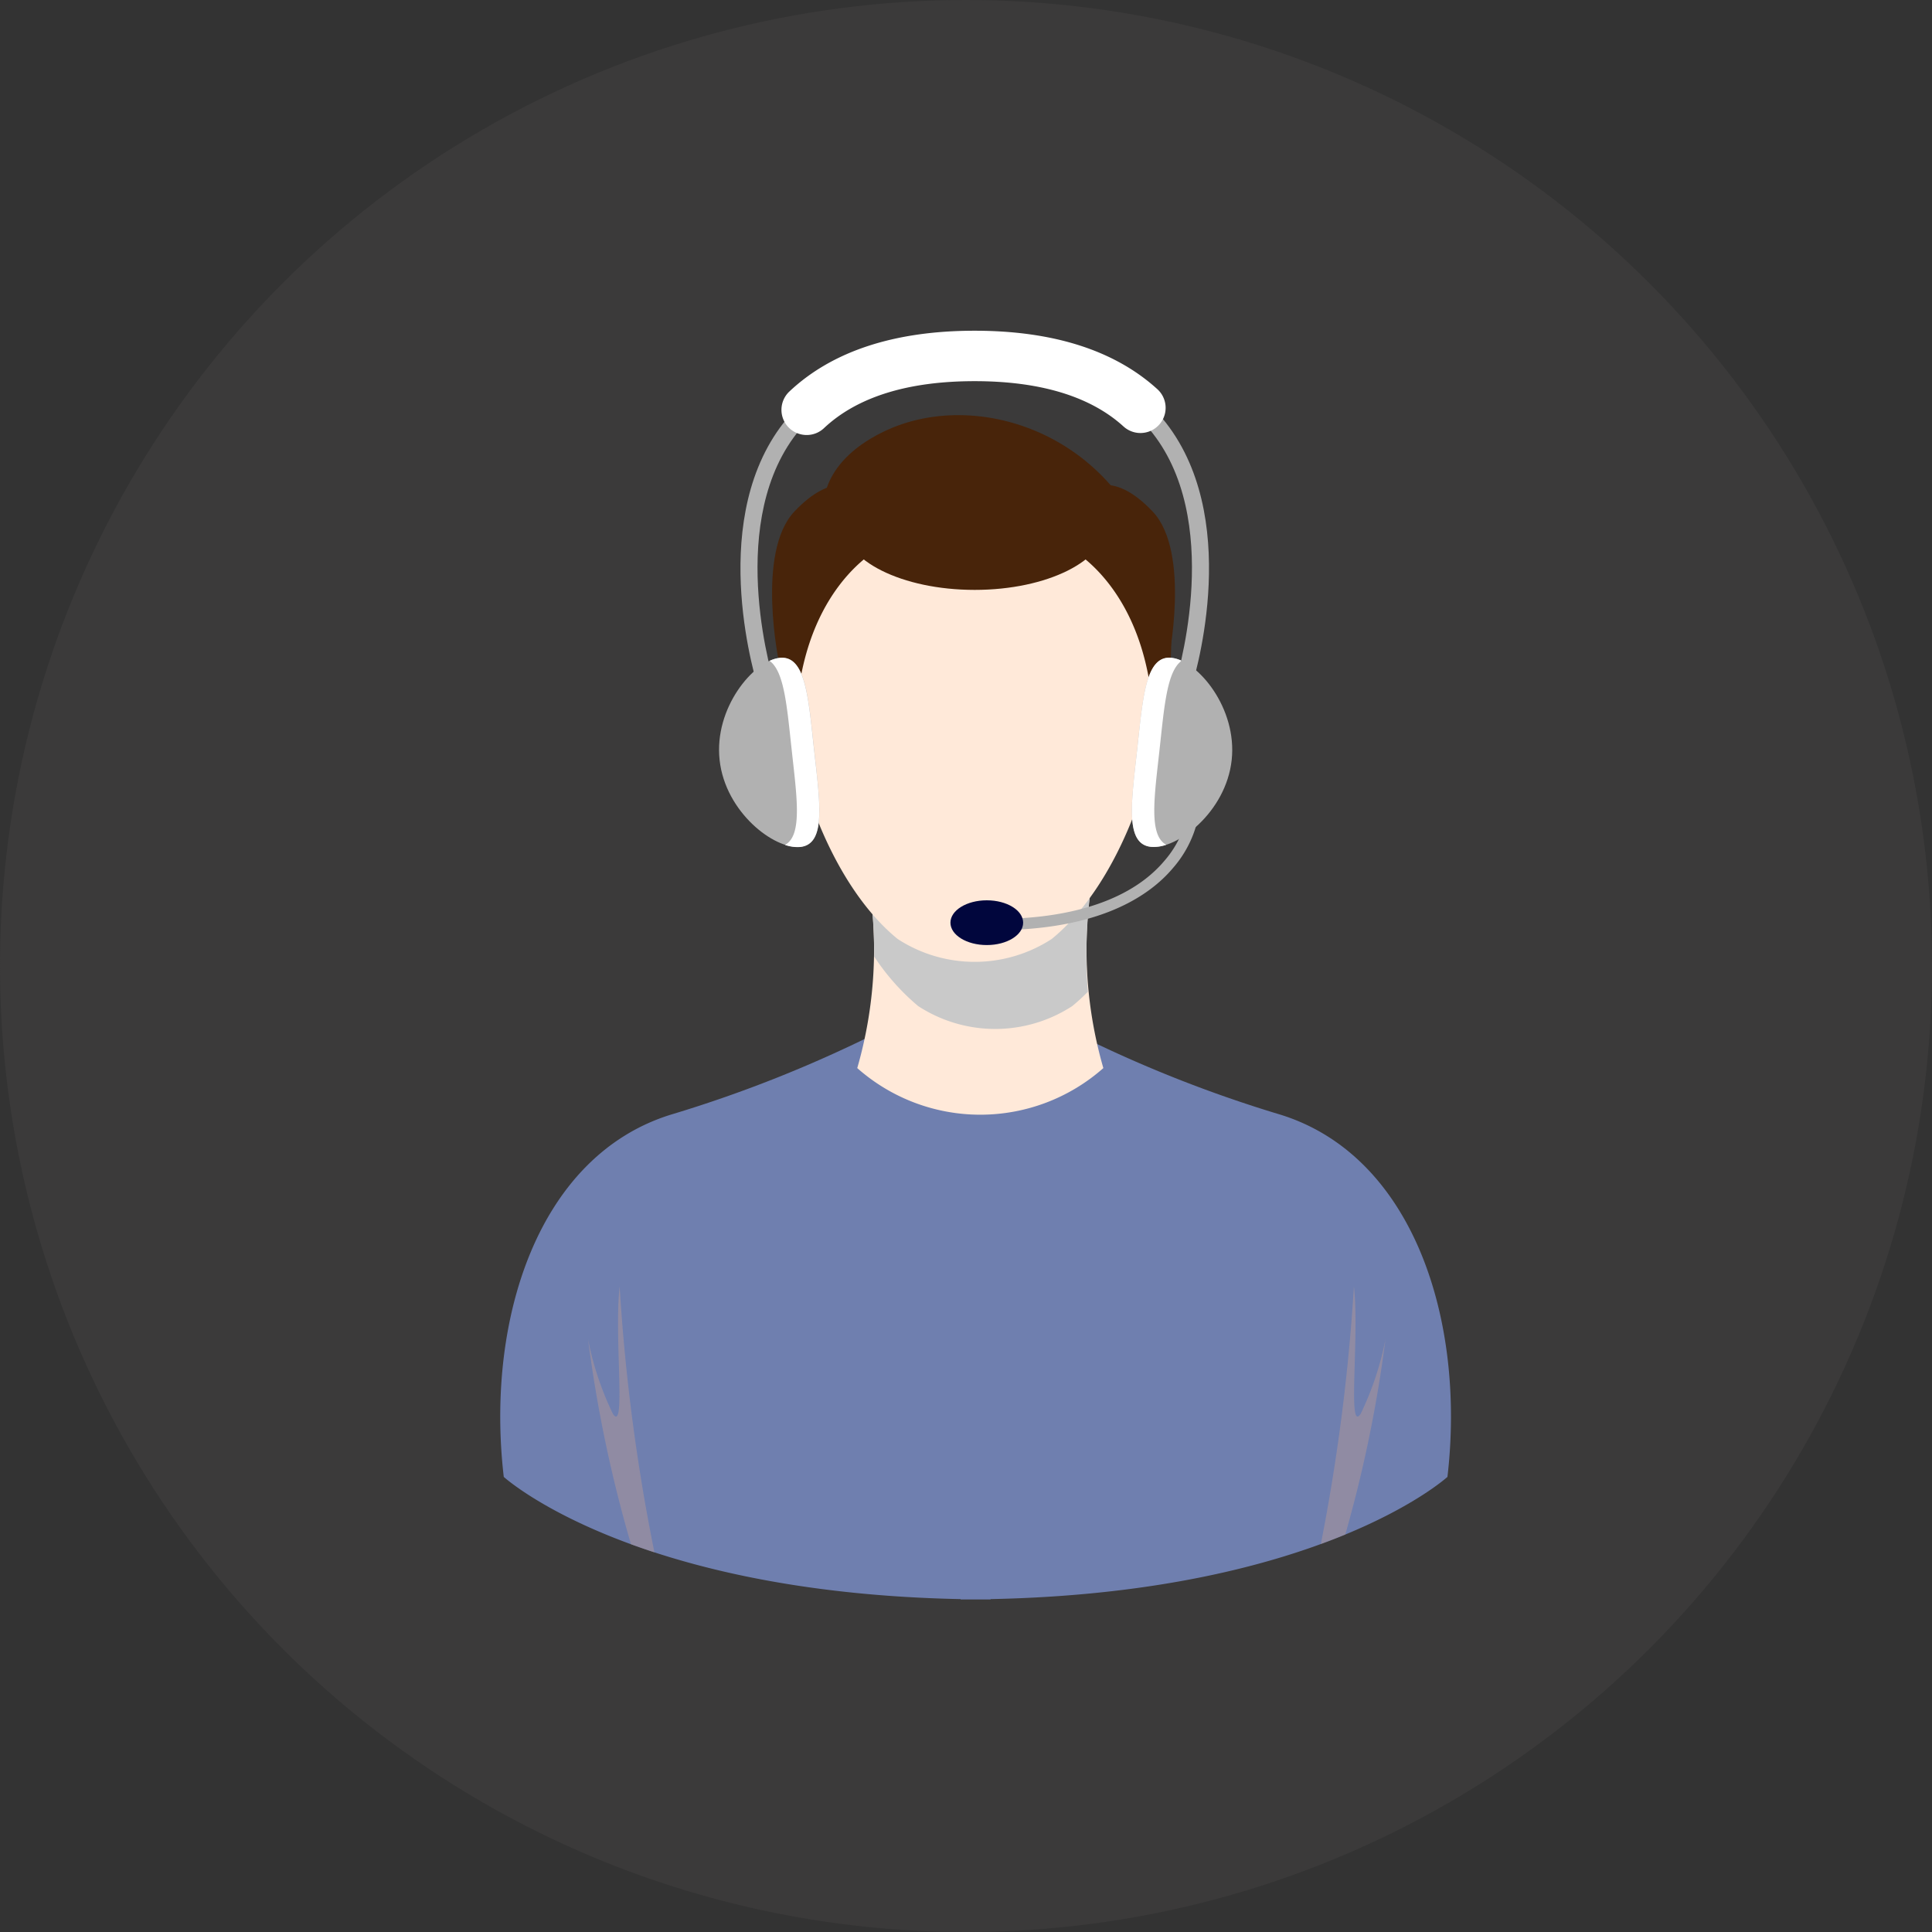 <svg xmlns="http://www.w3.org/2000/svg" width="76" height="76" viewBox="0 0 76 76">
  <rect x="0" y="0" width="76" height="76" fill="#333333" stroke="none"/>
  <g id="Group_65503" data-name="Group 65503" transform="translate(15.521 7.464)">
    <circle id="Ellipse_2727" data-name="Ellipse 2727" cx="38" cy="38" r="38" transform="translate(-15.521 -7.464)" fill="#3b3a3a"/>
    <path id="Path_36" data-name="Path 36" d="M182.639,306.559a50.962,50.962,0,0,1-8.425-3.374l-3.572.335-3.572-.335a50.962,50.962,0,0,1-8.425,3.374c-5.231,1.631-7.282,8.093-6.564,14.247,0,0,4.976,4.546,17.972,4.808v.012c.2,0,.394,0,.589,0s.391,0,.589,0v-.012c13-.262,17.972-4.808,17.972-4.808C189.921,314.652,187.869,308.19,182.639,306.559Z" transform="translate(-147.785 -270.173)" fill="#6f7faf"/>
    <g id="Group_20" data-name="Group 20" transform="translate(12.762 5.547)">
      <path id="Path_37" data-name="Path 37" d="M233.208,271.276l-4.4-.44-4.4.44a16.887,16.887,0,0,1-.44,7.407,7.306,7.306,0,0,0,9.681,0A16.887,16.887,0,0,1,233.208,271.276Z" transform="translate(-218.529 -249.678)" fill="#ffe9d9"/>
      <path id="Path_38" data-name="Path 38" d="M235.025,271.276l-4.4-.44-4.4.44a19.256,19.256,0,0,1,.226,3.019,8.985,8.985,0,0,0,1.73,1.948,5.553,5.553,0,0,0,6.063,0,7.434,7.434,0,0,0,.612-.563A19.5,19.5,0,0,1,235.025,271.276Z" transform="translate(-220.346 -249.678)" fill="#c9c9c9" style="mix-blend-mode: multiply;isolation: isolate"/>
      <path id="Path_39" data-name="Path 39" d="M217.232,190.526c-4.455,0-7.371,3.612-7.371,8.068,0,3.342,1.64,8.158,4.339,10.357a5.552,5.552,0,0,0,6.063,0c2.7-2.2,4.339-7.016,4.339-10.357C224.6,194.138,221.687,190.526,217.232,190.526Z" transform="translate(-207.173 -185.026)" fill="#ffe9d9"/>
      <path id="Path_40" data-name="Path 40" d="M231.486,190.667c0-1.428-2.315-2.585-5.17-2.585s-5.171,1.157-5.171,2.585,2.315,2.585,5.171,2.585S231.486,192.095,231.486,190.667Z" transform="translate(-216.257 -183.058)" fill="#48240a"/>
      <path id="Path_41" data-name="Path 41" d="M212.258,196.462s-3.69,1.62-3.523,7.988a13.359,13.359,0,0,1-.658-5.128c.165-3.025,3.331-5.067,3.331-5.067Z" transform="translate(-205.72 -188.028)" fill="#48240a"/>
      <path id="Path_42" data-name="Path 42" d="M265.721,196.462s3.69,1.62,3.523,7.988a13.354,13.354,0,0,0,.658-5.128c-.165-3.025-3.331-5.067-3.331-5.067Z" transform="translate(-252.142 -188.028)" fill="#48240a"/>
      <path id="Path_43" data-name="Path 43" d="M217.155,183.133s-.3-1.846,2.337-3.135c3.94-1.925,10.043.385,11,6.661C230.492,186.659,223.955,181.978,217.155,183.133Z" transform="translate(-213.037 -176.019)" fill="#48240a"/>
      <path id="Path_44" data-name="Path 44" d="M210.087,193.585s-.9-.725-2.42.886-.6,5.947-.6,5.947,1.915-5.843,4.17-6.115-1.463-.718-1.463-.718" transform="translate(-204.703 -187.357)" fill="#48240a"/>
      <path id="Path_45" data-name="Path 45" d="M263.406,193.585s.9-.725,2.42.886.6,5.947.6,5.947-1.915-5.843-4.17-6.115,1.463-.718,1.463-.718" transform="translate(-248.764 -187.357)" fill="#48240a"/>
      <path id="Path_46" data-name="Path 46" d="M283.312,232.308c-.226,2.053-2.153,3.525-3.18,3.412s-.764-1.769-.538-3.822.331-3.726,1.357-3.613S283.538,230.255,283.312,232.308Z" transform="translate(-263.144 -215.418)" fill="#b1b1b1"/>
      <path id="Path_47" data-name="Path 47" d="M280.474,231.9c.184-1.668.287-3.085.87-3.5a1.3,1.3,0,0,0-.393-.116c-1.027-.113-1.131,1.56-1.357,3.613s-.489,3.709.538,3.822a1.475,1.475,0,0,0,.607-.081C280.039,235.267,280.271,233.743,280.474,231.9Z" transform="translate(-263.144 -215.418)" fill="#fff"/>
      <path id="Path_48" data-name="Path 48" d="M196.1,232.308c.226,2.053,2.153,3.525,3.18,3.412s.764-1.769.538-3.822-.331-3.726-1.357-3.613S195.871,230.255,196.1,232.308Z" transform="translate(-196.075 -215.418)" fill="#b1b1b1"/>
      <path id="Path_49" data-name="Path 49" d="M208.031,231.9c-.226-2.053-.331-3.726-1.357-3.613a1.3,1.3,0,0,0-.393.116c.583.413.686,1.83.87,3.5.2,1.845.435,3.369-.265,3.741a1.474,1.474,0,0,0,.607.081C208.52,235.607,208.257,233.951,208.031,231.9Z" transform="translate(-204.291 -215.418)" fill="#fff"/>
      <path id="Path_50" data-name="Path 50" d="M218.1,179.187l-.628-.2c.02-.06,1.93-6.075-.738-9.747-1.386-1.908-3.783-2.875-7.126-2.875s-5.742.968-7.127,2.877c-2.669,3.677-.756,9.685-.736,9.745l-.627.2c-.084-.259-2.035-6.391.83-10.338,1.517-2.09,4.095-3.149,7.661-3.149s6.145,1.059,7.661,3.149C220.131,172.8,218.181,178.928,218.1,179.187Z" transform="translate(-199.547 -165.04)" fill="#b1b1b1"/>
      <path id="Path_51" data-name="Path 51" d="M209.673,166.416a.99.99,0,0,1-.679-1.711c1.684-1.586,4.136-2.391,7.289-2.391,3.089,0,5.507.772,7.187,2.3a.99.99,0,0,1-1.331,1.467c-1.3-1.183-3.275-1.783-5.857-1.783-2.632,0-4.627.623-5.931,1.852A.986.986,0,0,1,209.673,166.416Z" transform="translate(-206.225 -162.315)" fill="#fff"/>
      <path id="Path_52" data-name="Path 52" d="M251.8,262.644v-.44c3.111,0,5.417-.8,6.67-2.3a3.984,3.984,0,0,0,.958-2.246l.44.007a4.385,4.385,0,0,1-1.059,2.521C257.878,261.3,255.9,262.644,251.8,262.644Z" transform="translate(-240.938 -239.065)" fill="#b1b1b1"/>
      <path id="Path_53" data-name="Path 53" d="M245.635,278.11c0,.486-.64.88-1.43.88s-1.43-.394-1.43-.88.64-.88,1.43-.88S245.635,277.624,245.635,278.11Z" transform="translate(-233.67 -254.825)" fill="#01063d"/>
    </g>
    <path id="Path_54" data-name="Path 54" d="M200.058,360.137c-.532.8-.044-3.017-.266-5.013a76.971,76.971,0,0,1-1.3,10.134q.508-.186.96-.374a51.921,51.921,0,0,0,1.58-7.675A12,12,0,0,1,200.058,360.137Zm-29.417,0a12,12,0,0,1-.976-2.928,53.031,53.031,0,0,0,1.688,8.059q.44.161.922.319a76.029,76.029,0,0,1-1.368-10.462C170.685,357.12,171.173,360.935,170.641,360.137Z" transform="translate(-162.053 -311.985)" fill="#b29999" opacity="0.5"/>
  </g>
</svg>
